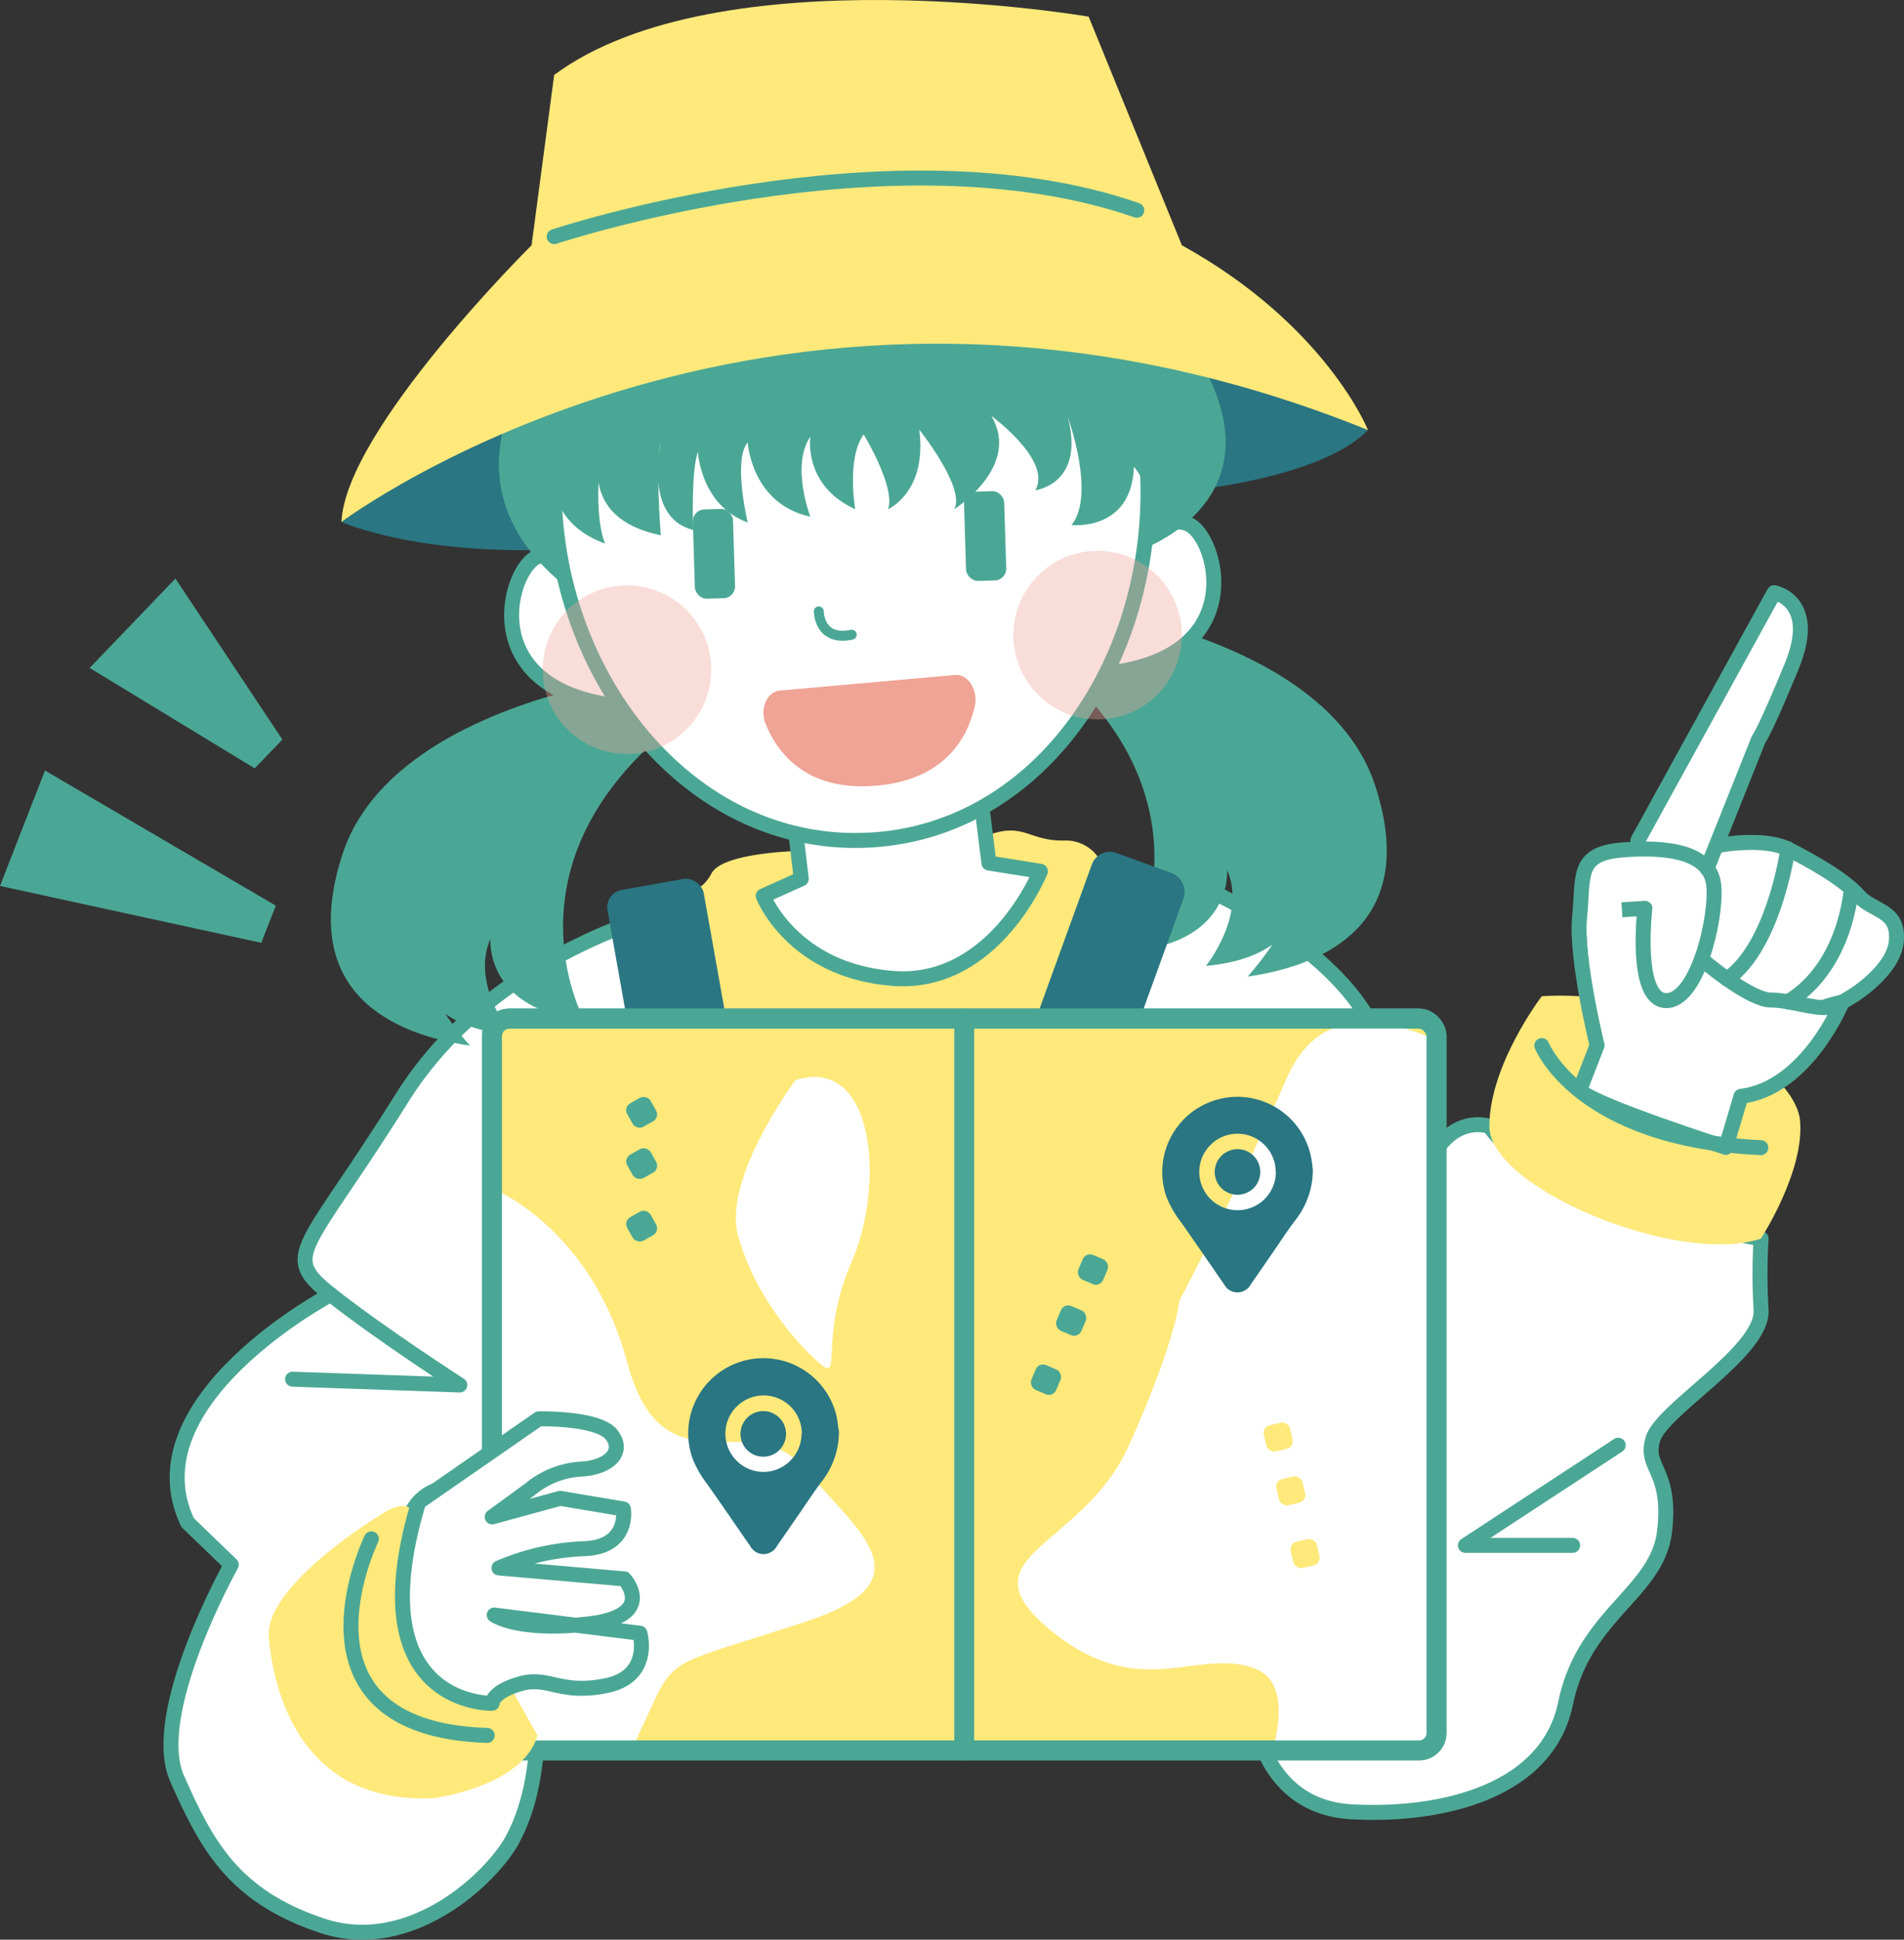 <svg xmlns="http://www.w3.org/2000/svg" xmlns:xlink="http://www.w3.org/1999/xlink" viewBox="0 0 326.81 332.77"><rect x="0" y="0" width="326.81" height="332.77" fill="#333333" stroke="none"/><defs><style>.cls-1,.cls-10,.cls-13,.cls-14{fill:none;}.cls-2,.cls-4,.cls-9{fill:#fff;}.cls-10,.cls-11,.cls-13,.cls-14,.cls-2,.cls-9{stroke:#4ba795;stroke-linejoin:round;}.cls-10,.cls-11,.cls-13,.cls-2,.cls-9{stroke-linecap:round;}.cls-10,.cls-14,.cls-2{stroke-width:2.57px;}.cls-11,.cls-3{fill:#ffe97b;}.cls-5{fill:#4ba795;}.cls-6{fill:#2a7682;}.cls-7,.cls-8{fill:#efa495;}.cls-7{opacity:0.37;}.cls-9{stroke-width:1.71px;}.cls-11,.cls-13{stroke-width:3.42px;}.cls-12{clip-path:url(#clip-path);}.cls-14{stroke-linecap:square;}</style><clipPath id="clip-path"><rect class="cls-1" x="84.44" y="174.74" width="162.13" height="125.56" rx="3"/></clipPath></defs><title>資產 13</title><g id="圖層_2" data-name="圖層 2"><g id="廣告男子"><path class="cls-2" d="M215.36,294.64S216.94,310,232,310.83s33.56-3.25,36.72-18.61,15.8-18.91,17-29.57-3.55-10.66-2-15.79,18.95-15,18.56-22.12a101.33,101.33,0,0,1,0-12.24s-37.52-5.9-46.6-19.26c0,0-7.9-2.85-11.45,9.39S215.36,294.64,215.36,294.64Z"/><path class="cls-3" d="M264.64,170.91s-9,11.74-9,22.33,32.35,24,46.6,19.26c0,0,7.56-11.57,6.72-20.3S287,169.51,264.64,170.91Z"/><path class="cls-4" d="M280.34,145.7s-6.59-2.3-8,2.89,1.82,30.79,1.82,30.79l-3,7.74s19.41,9.5,23.95,9.14,3.75-8.13,3.75-8.13,6.75-2,9.08-4.38,8.29-11.81,8.29-11.81l5.36-3.84s3.8-3.08,3.93-6.6-.63-3.67-3.56-5.76-6.63-5.21-6.63-5.21A65,65,0,0,0,305,145.61c-4.79-1.62-9.37-1.75-13.12,0S280.34,145.7,280.34,145.7Z"/><path class="cls-2" d="M281.13,144.19l23.39-42.51s7.66,1.33,3,12.66-5.67,12.5-5.67,12.5L293,149"/><path class="cls-2" d="M199.48,149.19s26,9.46,35.33,25.55-24.47,14.35-24.47,14.35L188.4,175.77Z"/><path class="cls-5" d="M188.65,104.89S228,110.41,236,134.66s-9.37,31.1-21.86,32.88c0,0,11.91-12.9,9.44-22.47,0,0,5.67,18.62-16.59,20.64,0,0,7.07-8.75,3.63-16.48,0,0,1.06,12.18-16.1,13.91,0,0,13.3-23.83-11-46.8C183.54,116.34,179.63,105.75,188.65,104.89Z"/><polygon class="cls-4" points="58.75 219.05 85.47 236.55 79.26 244.83 46.09 244.83 46.09 235.04 58.75 219.05"/><path class="cls-2" d="M56.79,222.08S22.28,240.3,32.2,261.21l7.5,7.23s-14.3,25.47-9.29,36.72,9.56,20.1,24.84,25.2,29.21-8.31,32.7-14.74,4.29-14.21,4.29-20.11-21.45,1.67-23.59-18.73,6.7-21.2,6.7-21.2l26-8.85L129,285l20.29-105.6-31-24s-32.69,6.43-49.31,33-21,26.8-12.13,33.77,22.07,15.44,22.07,15.44l-28.7-1"/><path class="cls-3" d="M137,146s-13,.25-14.88,3.85-4.56,2.88-7.2,5.52,11.13,27.13,28.49,34.81,44.14.24,45-14.4,1.13-26.41,1.13-26.41a6.78,6.78,0,0,0-6.83-5.17c-5.65.13-6.85-2.75-11.89-1.31S137,146,137,146Z"/><rect class="cls-6" x="106.16" y="151.51" width="16.78" height="29.06" rx="3" transform="translate(-27.34 22.66) rotate(-10.1)"/><rect class="cls-6" x="182.13" y="147.04" width="16.78" height="34.62" rx="3.28" transform="translate(67.43 -55.1) rotate(19.93)"/><path class="cls-2" d="M136.24,139.9l1.29,10.87L131,153.71s5,12.86,22.34,14.15,25.24-18.38,25.24-18.38l-8.84-1.42-1.47-11.84Z"/><path class="cls-5" d="M106.13,116.74S66.74,122.25,58.8,146.5s9.37,31.1,21.86,32.88c0,0-11.91-12.89-9.43-22.47,0,0-5.68,18.63,16.59,20.65,0,0-7.08-8.75-3.64-16.49,0,0-1.05,12.18,16.11,13.91,0,0-13.31-23.83,10.95-46.79C111.24,128.19,115.15,117.6,106.13,116.74Z"/><path class="cls-6" d="M202.86,84.31s23.67-2,31.95-10.53c0,0-23.75-15.67-30.26-14.19S202.86,84.31,202.86,84.31Z"/><path class="cls-6" d="M58.61,89.55s13.77,6.27,40.51,4.55L87.82,69.15Z"/><path class="cls-2" d="M99.12,97.37s-5-4.36-8.29-.82c-4.64,5-7.52,24.14,19.59,24.85Z"/><path class="cls-2" d="M197.05,91.76s5-4.37,8.28-.82c4.64,5,7.52,24.14-19.59,24.85Z"/><path class="cls-2" d="M197.05,84.48c0,31.38-20.52,59.71-50.25,59.71S95.12,115.06,95.12,83.67s22-53.14,51.68-53.14S197.05,53.09,197.05,84.48Z"/><rect class="cls-5" x="165.63" y="84.31" width="6.9" height="15.32" rx="2.01" transform="translate(-2.72 5.2) rotate(-1.75)"/><rect class="cls-5" x="119.09" y="87.36" width="6.9" height="15.32" rx="2.01" transform="translate(-2.84 3.78) rotate(-1.75)"/><circle class="cls-7" cx="107.62" cy="114.89" r="14.46"/><circle class="cls-7" cx="188.4" cy="108.96" r="14.46"/><path class="cls-8" d="M133.83,118.47l30.1-2.67c2.23-.2,4,2.59,3.4,5.32-1.21,5.32-5,12.62-16.88,13.67s-16.91-5.46-19-10.48C130.33,121.72,131.6,118.67,133.83,118.47Z"/><path class="cls-9" d="M140.54,104.89s0,5.19,5.65,4"/><path class="cls-5" d="M103.27,76.9S98.7,88.84,113.42,91.83c0,0-1-12.94,0-15.72,0,0-3,12.69,5.54,14.8,0,0-.37-10,.83-13.41,0,0,.4,9.15,8.55,12.14,0,0-2.58-10.75,0-13.73,0,0,.6,10.54,10.75,12.73,0,0-3.38-8.75,0-13.73,0,0-1.29,8.38,7.71,12.45,0,0-1.54-8.67,1.44-12.84,0,0,5.57,9.16,4.18,12.84,0,0,6.76-2.89,5.37-13.64,0,0,8,10,6,13.64,0,0,11.54-7.27,6.37-16,0,0,10.46,7.6,7.56,12.74,0,0,8.55-1,5.57-12.54,0,0,4.84,13.33.63,18.51,0,0,10.31,1.19,10.71-10,0,0,6.57,7.72.8,14.4,0,0,26.26-8.63,9.15-34.9L155.72,42.08l-50.26,4.38s-38.2,29.93-8.55,54c0,0-3.59-12.77-1.79-16.75,0,0,.39,6.57,8.75,9.55C103.87,93.22,101.68,89,103.27,76.9Z"/><path class="cls-3" d="M95.12,12.86,91.24,42.08S59.29,73.72,58.61,89.55c0,0,75.22-56.64,176.2-15.77,0,0-7.22-18.05-31.95-31.7l-16-39.22S123.38-8.09,95.12,12.86Z"/><path class="cls-10" d="M95.12,40.6s57.75-19.21,100-4.53"/><rect class="cls-11" x="84.44" y="174.74" width="162.13" height="125.56" rx="3"/><g class="cls-12"><path class="cls-4" d="M84.44,203.85s17,6.66,23.18,29.77,21.08,7.25,30.48,18.32,21.55,19.29,0,26.34-22.27,5.87-26,13.94l-3.75,8.08H76.2l-4.27-58.84Z"/><path class="cls-4" d="M136.54,185.3s-12.52,16.78-9.86,26.63,9.6,18.11,13.86,21.84-.14-4,5.65-17.31S150.12,181,136.54,185.3Z"/><path class="cls-4" d="M202.42,223.21s-.63,6.95-8.62,24.73-29,18.86-13.59,31.64,25.29,2.93,35.15,6.66-1.06,24.68-1.06,24.68l37.23-2.43V181.31s-22.31-15.46-30.57,3.45S202.42,223.21,202.42,223.21Z"/></g><line class="cls-11" x1="165.5" y1="174.74" x2="165.5" y2="300.3"/><rect class="cls-13" x="84.44" y="174.74" width="162.13" height="125.56" rx="3"/><rect class="cls-5" x="185.29" y="215.49" width="4.62" height="4.62" rx="1.35" transform="translate(100.49 -56.14) rotate(23.1)"/><rect class="cls-5" x="181.55" y="224.25" width="4.62" height="4.62" rx="1.35" transform="translate(264.09 507.09) rotate(-156.9)"/><rect class="cls-5" x="177.23" y="234.39" width="4.62" height="4.62" rx="1.35" transform="translate(251.81 524.86) rotate(-156.9)"/><rect class="cls-3" x="217.1" y="244.21" width="4.62" height="4.62" rx="1.35" transform="translate(-49.48 55.18) rotate(-12.89)"/><rect class="cls-3" x="219.22" y="253.5" width="4.62" height="4.62" rx="1.35" transform="translate(494.57 455.72) rotate(167.11)"/><rect class="cls-3" x="221.68" y="264.24" width="4.62" height="4.62" rx="1.35" transform="translate(501.82 476.39) rotate(167.11)"/><rect class="cls-5" x="107.83" y="188.51" width="4.62" height="4.62" rx="1.35" transform="translate(-79.24 78.22) rotate(-29.27)"/><rect class="cls-5" x="107.83" y="197.31" width="4.62" height="4.62" rx="1.35" transform="translate(303.82 319.91) rotate(150.73)"/><rect class="cls-5" x="107.83" y="208.06" width="4.62" height="4.62" rx="1.35" transform="translate(309.07 340.02) rotate(150.73)"/><path class="cls-3" d="M65.14,260s-19.77,11.93-19,20.89,5.23,28.72,28.35,27.6c0,0,15.29-2,17.76-10.74L71.22,260S70.52,256.32,65.14,260Z"/><path class="cls-2" d="M71.86,257.7l20.62-14.29s10.23-.22,12.5,2.74-.46,5.68-5.46,5.9A15.09,15.09,0,0,0,91,255.48l-6.52,4.76,11.67-3.19L107,258.87s1.14,6.59-6.81,6.82A40.86,40.86,0,0,0,85.65,269l21.51,1.87s5.77,6.38-6.27,7.74-16.06-1.54-16.06-1.54l25,3.12s2.16,7.39-5.79,9-9.86-1.7-14.72-.33-4.85,3.35-4.85,3.35S61.24,292.88,71.86,257.7Z"/><polyline class="cls-10" points="277.76 247.94 251.53 265.12 269.93 265.12"/><path class="cls-10" d="M63.75,264s-15.87,32.56,19.87,33.73"/><path class="cls-10" d="M264.64,179.38s6.4,16.08,37.6,17.51"/><path class="cls-14" d="M279.67,156l2.66-.17s-1.83,15.5,3.51,15.83,8.83-13.83,8.33-19.66-8-6.83-15.83-6.17-6.5,4.5-7.21,11.5,3,22,3,22l-3,7.74c2.95,2.71,25.1,9.77,25.1,9.77l2.6-8.76c11.33-1.35,17.37-16.19,17.37-16.19s-4.81,1.21-2.31.88S325,167,325.49,161.5s-4-5-6.5-7.84-8.14-6-12.11-8-11.24-.74-11.24-.74"/><path class="cls-14" d="M293.56,165.79s7.09,5.77,10.34,5.77,7.49,1.59,10,1.26"/><path class="cls-10" d="M306.88,145.61s-2.3,16.65-10.42,22.35"/><path class="cls-10" d="M317.75,152.44s-.78,13.35-10.87,19.43"/><path class="cls-6" d="M225.34,200.67a13.86,13.86,0,0,1-2.93,8.57c-1.44,1.88-2.72,3.88-4.07,5.83-1.21,1.75-2.42,3.51-3.64,5.26a2.6,2.6,0,0,1-4.6,0c-2.45-3.54-4.88-7.1-7.36-10.62a18.3,18.3,0,0,1-2.47-4.23,12.9,12.9,0,1,1,24.76-7C225.2,199.3,225.28,200.19,225.34,200.67Zm-6.37.39a6.56,6.56,0,1,0-6.48,6.56A6.57,6.57,0,0,0,219,201.06Z"/><path class="cls-6" d="M216.32,201.06a3.91,3.91,0,1,1-3.91-3.91A3.92,3.92,0,0,1,216.32,201.06Z"/><path class="cls-6" d="M144,245.57a13.87,13.87,0,0,1-2.93,8.57c-1.44,1.88-2.72,3.89-4.08,5.84-1.21,1.75-2.41,3.51-3.63,5.25a2.6,2.6,0,0,1-4.6,0c-2.46-3.54-4.88-7.1-7.37-10.62a18.47,18.47,0,0,1-2.46-4.23,12.9,12.9,0,1,1,24.75-7C143.81,244.21,143.88,245.1,144,245.57Zm-6.37.4a6.56,6.56,0,1,0-6.48,6.55A6.57,6.57,0,0,0,137.58,246Z"/><path class="cls-6" d="M134.92,246a3.91,3.91,0,1,1-3.9-3.91A3.91,3.91,0,0,1,134.92,246Z"/><polygon class="cls-5" points="30.11 99.26 48.47 126.88 43.72 131.82 15.39 114.59 30.11 99.26"/><polygon class="cls-5" points="7.72 132.19 47.34 155.37 44.85 161.75 0 151.99 7.72 132.19"/></g></g></svg>